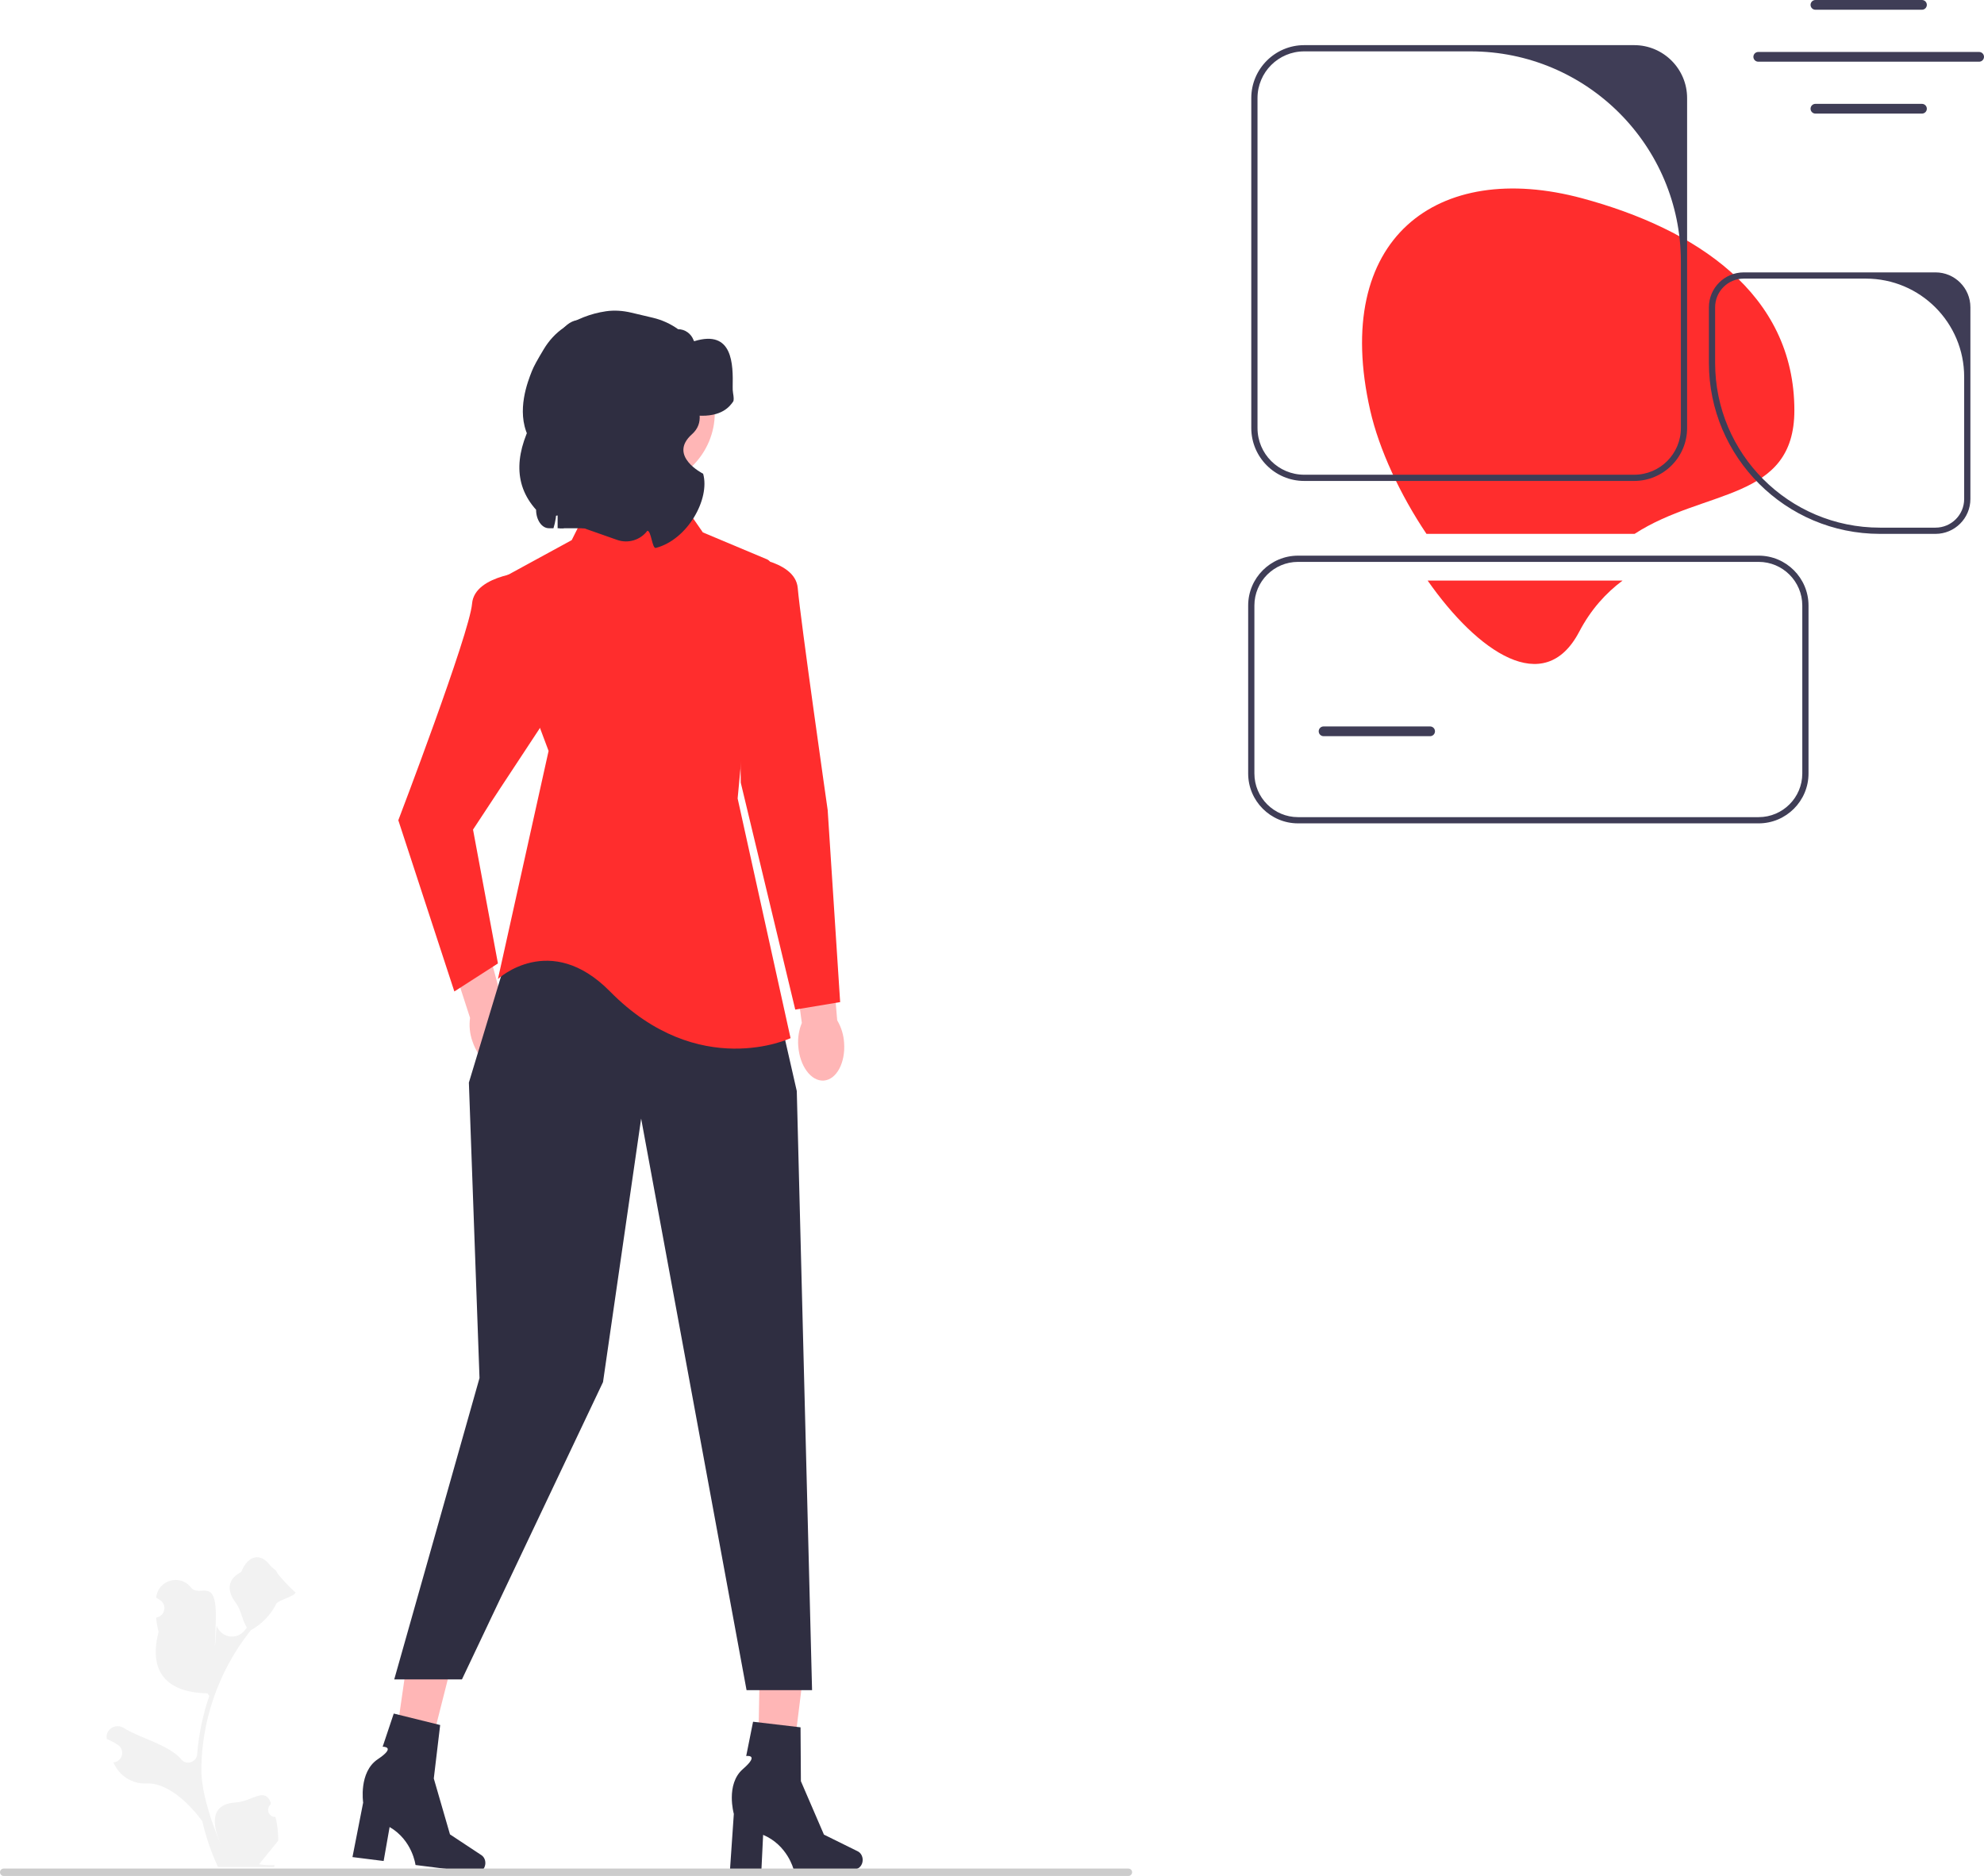 <svg xmlns="http://www.w3.org/2000/svg" width="637.325" height="602.643" viewBox="0 0 637.325 602.643" xmlns:xlink="http://www.w3.org/1999/xlink"><g><path id="b-265" d="M165.75,329.794c2.051,6.07,.582,12.049-3.282,13.353s-8.657-2.558-10.708-8.631c-.853-2.415-1.114-4.998-.764-7.535l-8.366-25.829,12.205-3.667,6.951,25.852c1.818,1.805,3.177,4.019,3.963,6.456Z" fill="#ffb6b6"/><path d="M170.874,183.502s-18.428,.801-19.23,10.416-23.692,69.584-23.692,69.584l18,55,14-9-8-43,27-41-8.079-42Z" fill="#ff2d2d"/></g><path d="M576.41,131.837c0-37.625-31.801-58.323-68.127-68.127-46.573-12.569-80.682,12.865-68.127,68.127,2.846,12.525,9.652,27.153,18.076,39.665h66.853c22.331-14.539,51.324-10.461,51.324-39.665Z" fill="#ff2d2d"/><g><polygon points="124.895 574.279 134.647 575.74 145.625 532.485 131.234 530.328 124.895 574.279" fill="#ffb6b6"/><path d="M155.885,598.904h0c-.208,1.652-1.549,2.844-2.995,2.662l-19.414-2.442s-.945-7.92-8.318-12.204l-1.919,10.917-10.015-1.26,3.435-17.51s-1.491-9.786,4.681-13.917c6.171-4.131,1.58-4.025,1.58-4.025l3.564-10.656,14.91,3.683-2.047,17.174,5.202,17.957,10.103,6.676c.899,.594,1.384,1.751,1.234,2.945l0,0Z" fill="#2f2e41"/></g><g><polygon points="243.304 576.921 253.162 577.154 258.656 532.867 244.109 532.523 243.304 576.921" fill="#ffb6b6"/><path d="M277.124,597.487h0c0,1.665-1.182,3.015-2.64,3.015h-19.566s-1.925-7.74-9.776-11.071l-.542,11.071h-10.094l1.223-17.802s-2.7-9.524,2.907-14.392c5.608-4.868,1.066-4.191,1.066-4.191l2.206-11.018,15.253,1.794,.112,17.295,7.402,17.167,10.857,5.363c.966,.477,1.592,1.565,1.592,2.768l0,0Z" fill="#2f2e41"/></g><polygon points="169.615 285.007 150.62 347.776 154.033 442.684 126.64 539.502 148.39 539.502 193.708 443.987 205.955 359.338 239.817 542.949 260.862 542.949 255.953 350.502 240.643 283.355 169.615 285.007" fill="#2f2e41"/><path d="M218.344,160.295l-27.255-1.652-7.433,14.866-27.255,14.866,19.822,52.858-16.269,73.268s16.738-15.558,36,4c28.525,28.964,58,15,58,15l-17-77,6-64c.771-5.049,7.83-11.34,3-13l-20.176-8.47-7.433-10.737Z" fill="#ff2d2d"/><path id="c-266" d="M212.327,169.691h-32.598c.048-2.216-.278-4.415-.948-6.408-.019,2.212-.355,4.394-.987,6.408h-1.481c-2.265-.003-4.1-2.658-4.102-5.934-7.66-8.508-6.655-18.945,0-30.642,.001-15.003,8.869-37.494,18.505-28.083,.311-.023,5.196-3.153,5.506-3.153,8.477,.01,11.392,11.076,13.952,22.766,2.917-1.944,4.927,6.172,6.381,20.458,.424,4.169,.801,8.863,1.14,13.986,.934,4.298-.717,8.879-3.688,10.231-.544,.247-1.111,.374-1.681,.376l.002-.004Z" fill="#2f2e41"/><circle id="d" cx="205.664" cy="132.57" r="23.954" fill="#ffb6b6"/><path id="e-267" d="M207.953,170.502h0c-2.244,2.991-6.17,4.182-9.697,2.941l-10.668-3.752c-.998,0-1.848-.585-1.894-1.343l-.005-.083c-.107-1.58-3.024-1.846-3.701-.35-.272,.602-.583,1.194-.93,1.776h-1.933v-46.612c0-7.995,8.53-14.476,19.053-14.476h0c8.984,0,16.747,4.768,18.63,11.443,0,0,13.355,12.446,5.484,19.443-7.871,6.997,3.58,12.693,3.58,12.693,2.274,8.063-4.955,21.168-15.191,23.837-1.204,.314-1.45-5.516-2.726-5.516Z" fill="#2f2e41"/><path d="M235.509,129.013c-.982,1.395-3.549,5.052-11.556,4.489-2.039-.147-9.282-2.14-14.554-2.042-3.494,.061-5.645,.037-9.946,0-5.085-.049-6.478-.147-7.46-1.224-1.902-2.092-.336-5.812-1.243-6.118-.758-.257-2.723,2.043-3.73,4.894-2.114,5.983,5.471,14.316,6.216,22.025,.796,8.308-7.037-7.611-6.216,0,.92,8.565,4.215,7.917,4.177,11.013-.012,.465-.149,.869-.448,1.224-.261,.318-.522,.44-4.973,1.224-5.321,.942-7.994,1.407-8.703,1.224-1.828-.465-3.68-3.047-4.973-4.894-2.139-3.022-.622,.024,0-3.671,.597-3.573,2.462-4.038,2.487-7.342,.025-4.16-2.922-5.421-4.973-9.789-3.792-8.076-.087-17.424,1.243-20.801,.639-1.62,1.798-3.669,3.829-7.056,1.631-2.719,3.795-5.114,6.434-6.908,3.956-2.69,8.55-4.533,13.518-5.263,2.721-.4,5.495-.19,8.17,.443l6.929,1.639c2.913,.689,5.658,1.937,8.079,3.673h0c2.256,.007,4.213,1.443,4.987,3.529,.081,.218,.155,.345,.215,.327,12.49-3.843,12.482,7.538,12.345,14.648-.014,.728,.013,1.372,.108,1.895v.037c.249,1.407,.311,2.435,.037,2.827Z" fill="#2f2e41"/><path d="M88.498,583.675c-2.066,.129-3.208-2.437-1.645-3.933l.155-.618c-.02-.049-.041-.098-.061-.148-2.094-4.993-5.844-.28-11.248,.055-7.947,.493-7.828,6.504-4.75,13.532,.836,1.908-6.259-13.486-6.259-23.82,0-2.597,.142-5.193,.433-7.783,.239-2.119,.568-4.224,.995-6.31,2.306-11.277,7.299-22.018,14.5-30.99,3.462-1.892,6.349-4.851,8.093-8.397,.626-1.279,6.009-2.359,6.242-3.761-.394,.052-6.377-6.244-6.08-6.612-.549-.833-1.532-1.247-2.131-2.06-2.982-4.043-7.091-3.337-9.236,2.157-4.582,2.313-4.627,6.148-1.815,9.837,1.789,2.347,2.035,5.522,3.604,8.035-.162,.207-.329,.407-.491,.614-.062,.08-.124,.159-.186,.239-2.533,3.278-7.592,2.438-9.003-1.457-.103-.284-.976,15.106-.319-.823s-5.072-7.82-7.972-11.493c-3.464-4.388-10.512-2.394-11.122,3.163-.006,.053-.012,.106-.017,.159,.429,.242,.849,.499,1.26,.771,2.339,1.547,1.53,5.174-1.242,5.601l-.063,.01c.155,1.544,.42,3.074,.807,4.579-3.701,14.312,4.286,19.527,15.693,19.764l.594,.846c-1.08,3.108-1.949,6.291-2.601,9.514-.614,2.99-1.04,6.013-1.279,9.049l-.01,.13c-.198,2.582-3.465,3.681-5.108,1.678-.418-.51-.846-.957-1.277-1.31-4.946-4.063-11.933-5.559-17.268-8.824-2.568-1.572-5.859,.459-5.411,3.437l.022,.143c.794,.323,1.569,.698,2.319,1.117,.429,.242,.85,.499,1.261,.771,2.34,1.548,1.53,5.175-1.243,5.601l-.063,.01c-.045,.006-.084,.013-.129,.019l.041,.097c1.784,4.196,6.047,6.914,10.6,6.665,5.359-.293,12.016,4.188,17.887,12.11l.006,0c1.163,5.064,2.861,10.011,5.044,14.726h18.02c.065-.2,.123-.407,.181-.607-1.666,.103-3.346,.006-4.986-.297,1.337-1.641,2.674-3.294,4.011-4.935,.032-.032,.058-.065,.084-.097,.678-.84,1.363-1.673,2.041-2.512l0-.001c.042-2.578-.267-5.147-.879-7.64l-.001-0Z" fill="#f2f2f2"/><path d="M0,601.453c0,.66,.53,1.19,1.19,1.19H362.48c.66,0,1.19-.53,1.19-1.19,0-.66-.53-1.19-1.19-1.19H1.19c-.66,0-1.19,.53-1.19,1.19Z" fill="#ccc"/><path d="M541.953,31.502v106c0,9.374-7.626,17-17,17h-106c-9.374,0-17-7.626-17-17V31.502c0-9.374,7.626-17,17-17h106c9.374,0,17,7.626,17,17Zm-17,121c8.284,0,15-6.716,15-15v-53.441c0-37.312-30.247-67.559-67.559-67.559h-53.441c-8.284,0-15,6.716-15,15v106c0,8.284,6.716,15,15,15h106Z" fill="#3f3d56"/><path d="M459.397,236.493h-34.221c-.863,0-1.565-.702-1.565-1.565,0-.863,.702-1.564,1.565-1.564h34.221c.863,0,1.564,.702,1.564,1.564s-.702,1.565-1.564,1.565Z" fill="#3f3d56"/><g><path d="M617.397,3.129h-34.221c-.863,0-1.565-.702-1.565-1.565,0-.863,.702-1.564,1.565-1.564h34.221c.863,0,1.564,.702,1.564,1.564s-.702,1.565-1.564,1.565Z" fill="#3f3d56"/><path d="M617.397,36.493h-34.221c-.863,0-1.565-.702-1.565-1.565,0-.863,.702-1.564,1.565-1.564h34.221c.863,0,1.564,.702,1.564,1.564s-.702,1.565-1.564,1.565Z" fill="#3f3d56"/><path d="M635.76,19.822h-70.947c-.863,0-1.565-.702-1.565-1.565s.702-1.564,1.565-1.564h70.947c.863,0,1.564,.702,1.564,1.564,0,.863-.702,1.565-1.564,1.565Z" fill="#3f3d56"/></g><path d="M564.938,264.502h-147.969c-8.831,0-16.016-7.185-16.016-16.016v-53.969c0-8.831,7.185-16.016,16.016-16.016h147.969c8.831,0,16.016,7.185,16.016,16.016v53.969c0,8.831-7.185,16.016-16.016,16.016Zm-147.969-84c-7.728,0-14.016,6.287-14.016,14.016v53.969c0,7.729,6.288,14.016,14.016,14.016h147.969c7.728,0,14.016-6.287,14.016-14.016v-53.969c0-7.729-6.288-14.016-14.016-14.016h-147.969Z" fill="#3f3d56"/><path d="M621.749,171.502h-17.858c-30.292,0-54.937-24.645-54.937-54.937v-17.858c0-6.179,5.026-11.205,11.205-11.205h61.591c6.178,0,11.205,5.026,11.205,11.205v61.59c0,6.179-5.026,11.205-11.205,11.205Zm-61.591-82c-5.084,0-9.205,4.121-9.205,9.205v17.859c0,29.236,23.7,52.937,52.937,52.937h17.859c5.084,0,9.205-4.121,9.205-9.205v-39.228c0-17.434-14.133-31.567-31.567-31.567h-39.228Z" fill="#3f3d56"/><g><path id="f-268" d="M256.43,336.091c.464,6.391,4.137,11.331,8.204,11.035s6.987-5.716,6.522-12.108c-.151-2.556-.911-5.039-2.218-7.241l-2.307-27.052-12.672,1.353,3.62,26.525c-.975,2.368-1.369,4.936-1.149,7.488Z" fill="#ffb6b6"/><path d="M237.032,178.502s18.428,.801,19.23,10.416,9.615,71.309,9.615,71.309l4.006,61.695-14.422,2.404-17.507-72.912-.921-72.912Z" fill="#ff2d2d"/></g><path d="M507.283,202.963c3.803-7.25,8.624-12.48,13.937-16.461h-62.616c16.116,23.021,37.488,37.795,48.679,16.461Z" fill="#ff2d2d"/></svg>